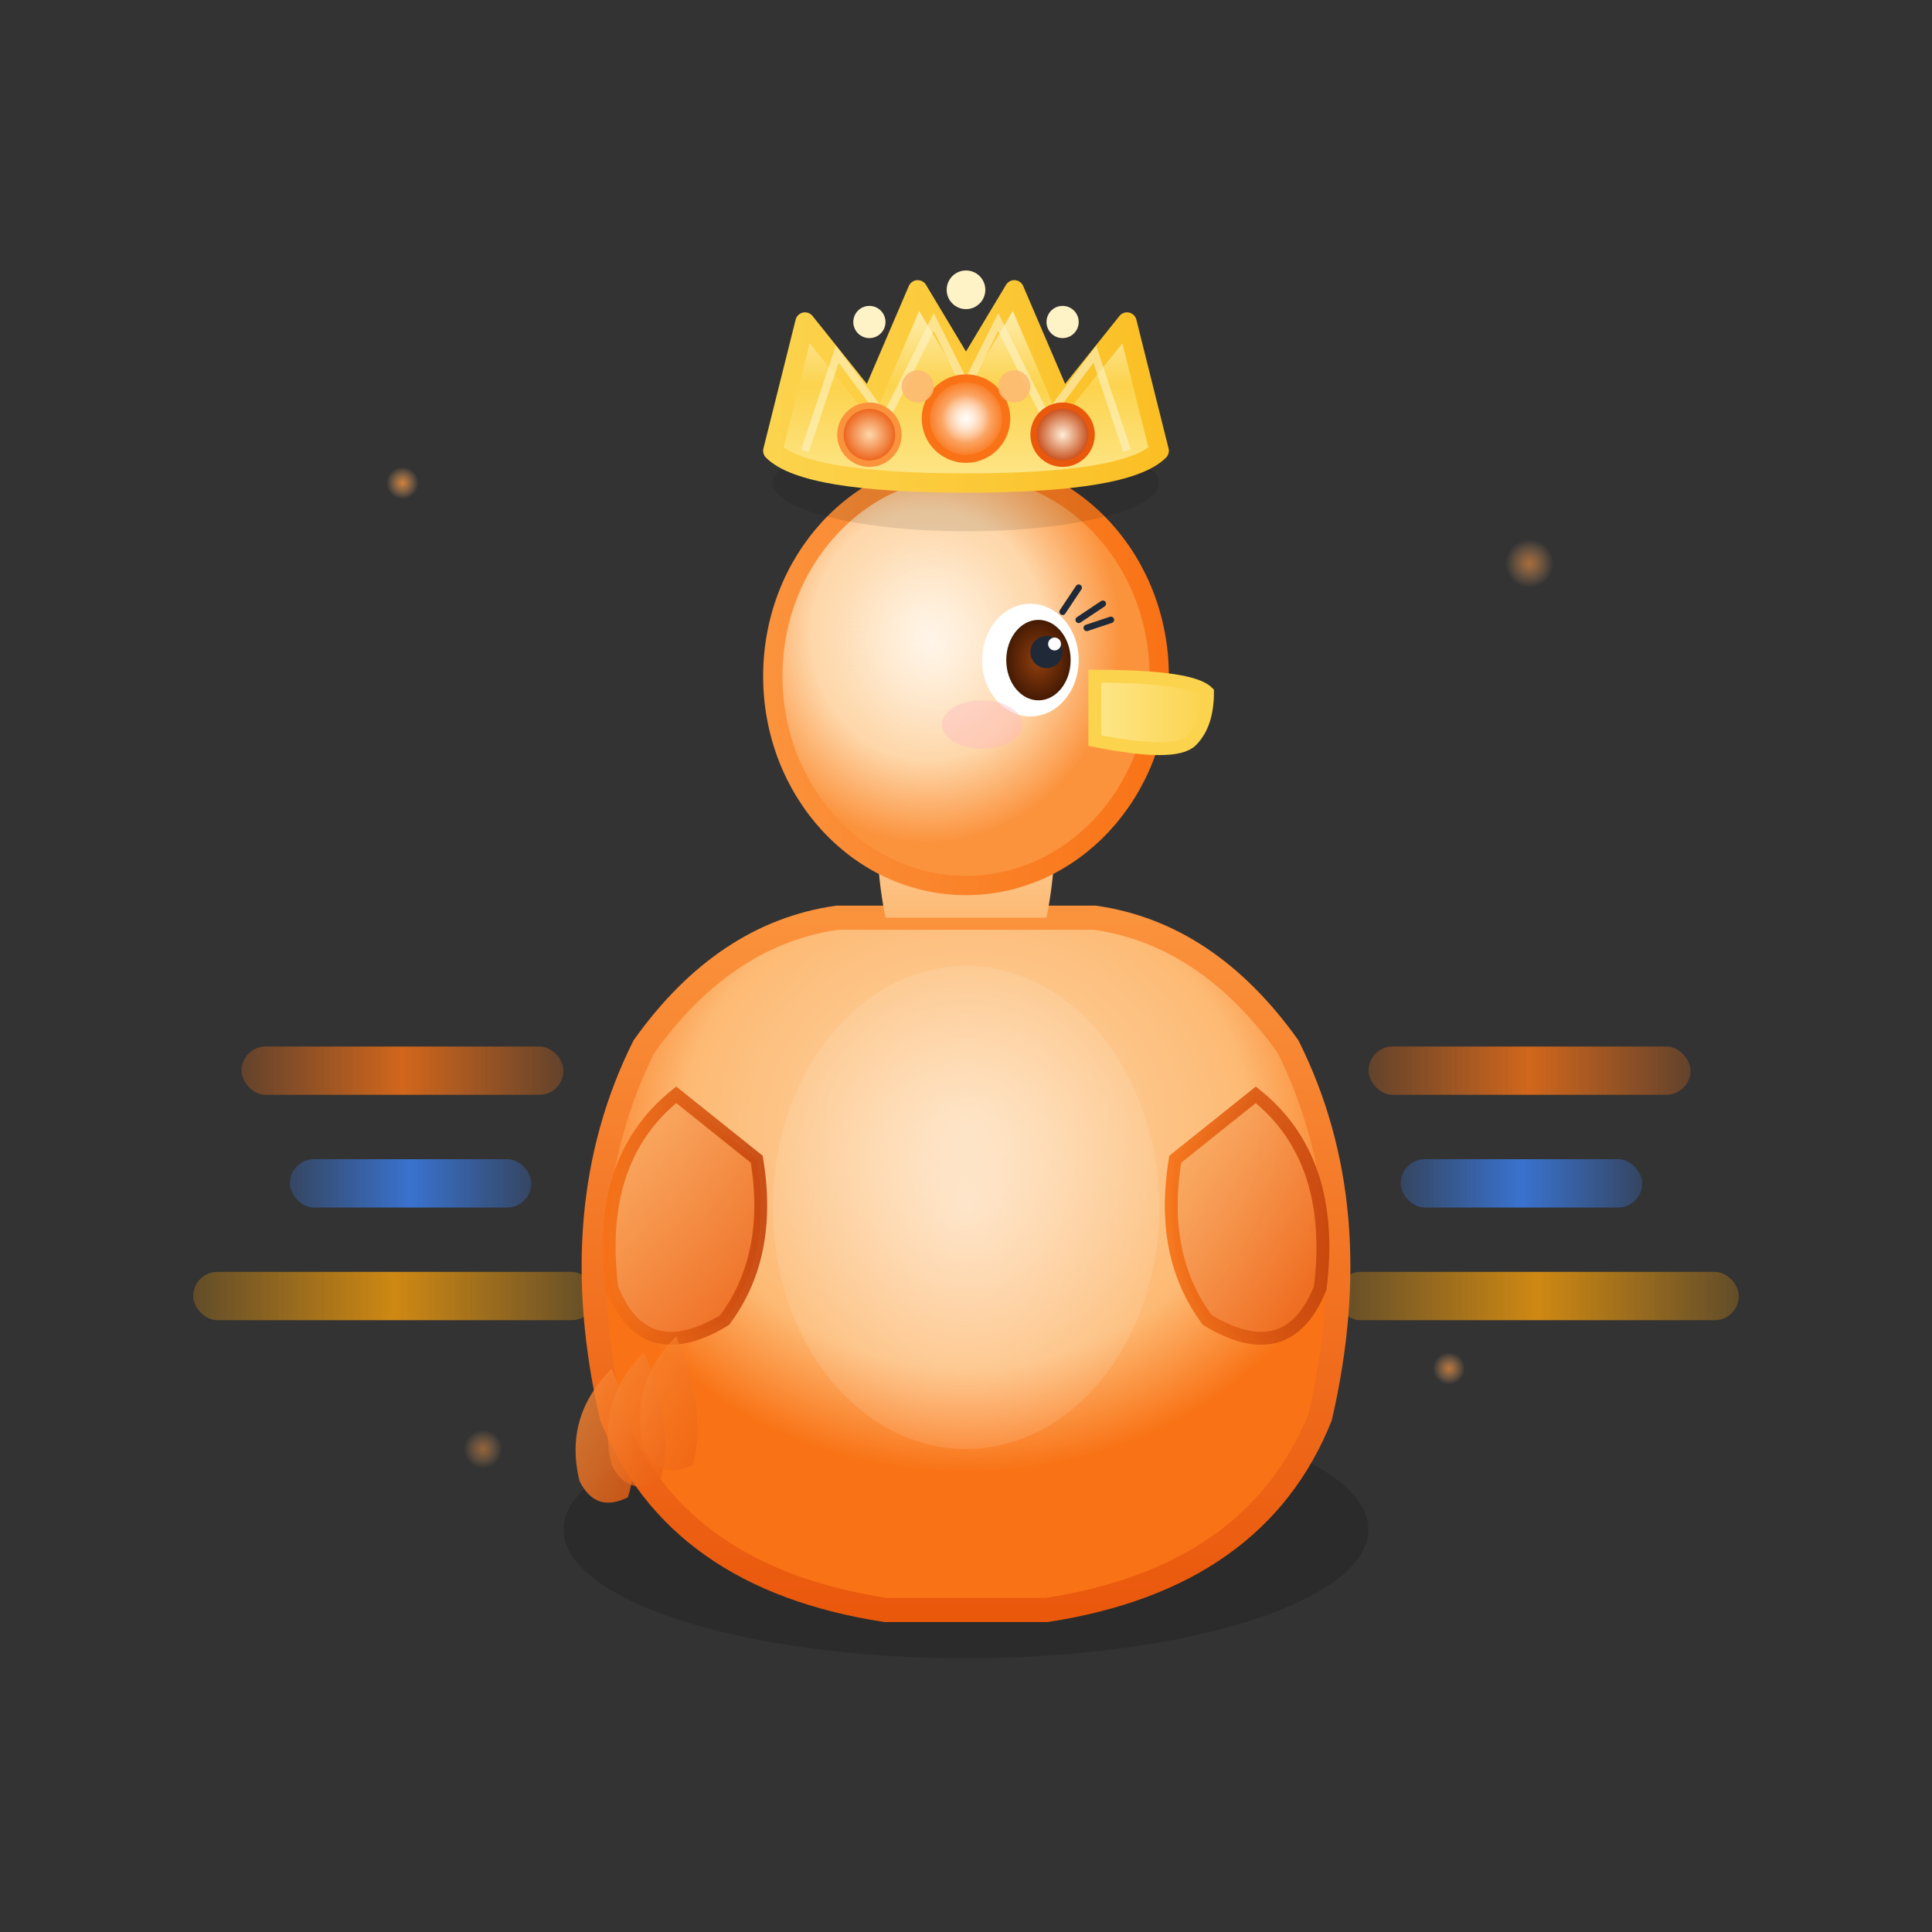 <svg viewBox="0 0 120 120" fill="none" xmlns="http://www.w3.org/2000/svg">
  
  <rect x="0" y="0" width="120" height="120" fill="#333333" stroke="none"/>
  
  <!-- Decorative sparkles -->
  <g id="sparkles">
    <circle cx="25" cy="30" r="1" fill="url(#sparkleGradient)" opacity="0.8">
      <animate attributeName="opacity" values="0.8;0.3;0.8" dur="3s" repeatCount="indefinite"/>
    </circle>
    <circle cx="95" cy="35" r="1.5" fill="url(#sparkleGradient)" opacity="0.6">
      <animate attributeName="opacity" values="0.6;1;0.6" dur="2.5s" repeatCount="indefinite"/>
    </circle>
    <circle cx="90" cy="85" r="1" fill="url(#sparkleGradient)" opacity="0.7">
      <animate attributeName="opacity" values="0.7;0.4;0.7" dur="2s" repeatCount="indefinite"/>
    </circle>
    <circle cx="30" cy="90" r="1.2" fill="url(#sparkleGradient)" opacity="0.5">
      <animate attributeName="opacity" values="0.5;0.9;0.5" dur="2.8s" repeatCount="indefinite"/>
    </circle>
  </g>
  
  <!-- Queue lines flowing -->
  <g id="queue-lines">
    <g opacity="0.8">
      <rect x="15" y="65" width="20" height="3" rx="1.5" fill="url(#queueGradient1)">
        <animate attributeName="x" values="15;20;15" dur="4s" repeatCount="indefinite"/>
      </rect>
      <rect x="18" y="72" width="15" height="3" rx="1.5" fill="url(#queueGradient2)">
        <animate attributeName="x" values="18;23;18" dur="3.5s" repeatCount="indefinite"/>
      </rect>
      <rect x="12" y="79" width="25" height="3" rx="1.5" fill="url(#queueGradient3)">
        <animate attributeName="x" values="12;17;12" dur="4.5s" repeatCount="indefinite"/>
      </rect>
    </g>
    <g opacity="0.8">
      <rect x="85" y="65" width="20" height="3" rx="1.5" fill="url(#queueGradient1)">
        <animate attributeName="x" values="85;80;85" dur="4s" repeatCount="indefinite"/>
      </rect>
      <rect x="87" y="72" width="15" height="3" rx="1.5" fill="url(#queueGradient2)">
        <animate attributeName="x" values="87;82;87" dur="3.5s" repeatCount="indefinite"/>
      </rect>
      <rect x="83" y="79" width="25" height="3" rx="1.5" fill="url(#queueGradient3)">
        <animate attributeName="x" values="83;78;83" dur="4.5s" repeatCount="indefinite"/>
      </rect>
    </g>
  </g>
  
  <!-- Main duck -->
  <g id="queen-duck" transform="translate(60, 60)">
    <ellipse cx="0" cy="35" rx="25" ry="8" fill="#000000" opacity="0.15"/>
    <path d="M -20 5 Q -25 15 -22 28 Q -18 38 -5 40 L 5 40 Q 18 38 22 28 Q 25 15 20 5 Q 15 -2 8 -3 L -8 -3 Q -15 -2 -20 5 Z" 
          fill="url(#bodyGradient)" stroke="url(#bodyStroke)" stroke-width="1.5"/>
    <ellipse cx="0" cy="15" rx="12" ry="15" fill="url(#chestHighlight)" opacity="0.6"/>
    <path d="M -18 8 Q -23 12 -22 20 Q -20 25 -15 22 Q -12 18 -13 12 Z" 
          fill="url(#wingGradient)" stroke="url(#wingStroke)" stroke-width="0.8" opacity="0.9"/>
    <path d="M 18 8 Q 23 12 22 20 Q 20 25 15 22 Q 12 18 13 12 Z" 
          fill="url(#wingGradient)" stroke="url(#wingStroke)" stroke-width="0.8" opacity="0.9"/>
    <path d="M -5 -3 Q -6 -8 -5 -12 L 5 -12 Q 6 -8 5 -3" fill="url(#neckGradient)" stroke="none"/>
    <ellipse cx="0" cy="-18" rx="12" ry="13" fill="url(#headGradient)" stroke="url(#headStroke)" stroke-width="1.2"/>
    <ellipse cx="-2" cy="-20" rx="6" ry="7" fill="url(#headHighlight)" opacity="0.5"/>
    <path d="M 8 -18 Q 14 -18 15 -17 Q 15 -15 14 -14 Q 13 -13 8 -14 Z" 
          fill="url(#beakGradient)" stroke="#FCD34D" stroke-width="0.8"/>
    <ellipse cx="4" cy="-19" rx="3" ry="3.5" fill="white"/>
    <ellipse cx="4.5" cy="-19" rx="2" ry="2.5" fill="url(#eyeGradient)"/>
    <circle cx="5" cy="-19.5" r="1" fill="#1F2937"/>
    <circle cx="5.5" cy="-20" r="0.4" fill="white"/>
    <path d="M 6 -22 L 7 -23.5 M 7 -21.5 L 8.5 -22.5 M 7.5 -21 L 9 -21.5" 
          stroke="#1F2937" stroke-width="0.4" fill="none" stroke-linecap="round"/>
    <ellipse cx="1" cy="-15" rx="2.5" ry="1.5" fill="#FFB6C1" opacity="0.4"/>
    
    <g id="crown" transform="translate(0, -32)">
      <ellipse cx="0" cy="2" rx="12" ry="3" fill="#000000" opacity="0.1"/>
      <path d="M -12 0 L -10 -8 L -6 -3 L -3 -10 L 0 -5 L 3 -10 L 6 -3 L 10 -8 L 12 0 Q 10 2 0 2 Q -10 2 -12 0 Z" 
            fill="url(#crownGradient)" stroke="url(#crownStroke)" stroke-width="1.2" stroke-linejoin="round"/>
      <path d="M -10 0 L -8 -6 L -5 -2 L -2 -8 L 0 -4 L 2 -8 L 5 -2 L 8 -6 L 10 0" 
            fill="none" stroke="#FEF3C7" stroke-width="0.5" opacity="0.6"/>
      <circle cx="0" cy="-2" r="2.5" fill="url(#centerJewelGradient)" stroke="#f97316" stroke-width="0.5"/>
      <circle cx="0" cy="-2" r="1.5" fill="url(#jewelSparkle)" opacity="0.8"/>
      <circle cx="-6" cy="-1" r="1.8" fill="url(#leftJewelGradient)" stroke="#fb923c" stroke-width="0.4"/>
      <circle cx="6" cy="-1" r="1.8" fill="url(#rightJewelGradient)" stroke="#ea580c" stroke-width="0.4"/>
      <circle cx="-3" cy="-4" r="1" fill="#fdba74" opacity="0.9"/>
      <circle cx="3" cy="-4" r="1" fill="#fdba74" opacity="0.9"/>
      <circle cx="0" cy="-10" r="1.2" fill="#FEF3C7"/>
      <circle cx="-6" cy="-8" r="1" fill="#FEF3C7"/>
      <circle cx="6" cy="-8" r="1" fill="#FEF3C7"/>
    </g>
    
    <g id="tail" transform="translate(-22, 25)">
      <path d="M 0 0 Q -3 3 -2 7 Q -1 9 1 8 Q 2 5 0 0" fill="url(#tailGradient)" opacity="0.8"/>
      <path d="M 2 -1 Q -1 2 0 6 Q 1 8 3 7 Q 4 4 2 -1" fill="url(#tailGradient)" opacity="0.7"/>
      <path d="M 4 -2 Q 1 1 2 5 Q 3 7 5 6 Q 6 3 4 -2" fill="url(#tailGradient)" opacity="0.6"/>
    </g>
  </g>
  
  <defs>
    <radialGradient id="sparkleGradient">
      <stop offset="0%" style="stop-color:#fb923c;stop-opacity:1" />
      <stop offset="100%" style="stop-color:#fdba74;stop-opacity:0" />
    </radialGradient>
    
    <linearGradient id="queueGradient1" x1="0%" y1="0%" x2="100%" y2="0%">
      <stop offset="0%" style="stop-color:#f97316;stop-opacity:0.3" />
      <stop offset="50%" style="stop-color:#f97316;stop-opacity:1" />
      <stop offset="100%" style="stop-color:#f97316;stop-opacity:0.3" />
    </linearGradient>
    
    <linearGradient id="queueGradient2" x1="0%" y1="0%" x2="100%" y2="0%">
      <stop offset="0%" style="stop-color:#3B82F6;stop-opacity:0.3" />
      <stop offset="50%" style="stop-color:#3B82F6;stop-opacity:1" />
      <stop offset="100%" style="stop-color:#3B82F6;stop-opacity:0.3" />
    </linearGradient>
    
    <linearGradient id="queueGradient3" x1="0%" y1="0%" x2="100%" y2="0%">
      <stop offset="0%" style="stop-color:#F59E0B;stop-opacity:0.3" />
      <stop offset="50%" style="stop-color:#F59E0B;stop-opacity:1" />
      <stop offset="100%" style="stop-color:#F59E0B;stop-opacity:0.3" />
    </linearGradient>
    
    <radialGradient id="bodyGradient" cx="50%" cy="30%">
      <stop offset="0%" style="stop-color:#fed7aa;stop-opacity:1" />
      <stop offset="70%" style="stop-color:#fdba74;stop-opacity:1" />
      <stop offset="100%" style="stop-color:#f97316;stop-opacity:1" />
    </radialGradient>
    
    <linearGradient id="bodyStroke" x1="0%" y1="0%" x2="0%" y2="100%">
      <stop offset="0%" style="stop-color:#fb923c;stop-opacity:1" />
      <stop offset="100%" style="stop-color:#ea580c;stop-opacity:1" />
    </linearGradient>
    
    <radialGradient id="chestHighlight">
      <stop offset="0%" style="stop-color:#FFFFFF;stop-opacity:0.8" />
      <stop offset="100%" style="stop-color:#fff7ed;stop-opacity:0.2" />
    </radialGradient>
    
    <linearGradient id="wingGradient" x1="0%" y1="0%" x2="100%" y2="100%">
      <stop offset="0%" style="stop-color:#fdba74;stop-opacity:1" />
      <stop offset="100%" style="stop-color:#ea580c;stop-opacity:1" />
    </linearGradient>
    
    <linearGradient id="wingStroke">
      <stop offset="0%" style="stop-color:#f97316;stop-opacity:1" />
      <stop offset="100%" style="stop-color:#c2410c;stop-opacity:1" />
    </linearGradient>
    
    <linearGradient id="neckGradient" x1="0%" y1="100%" x2="0%" y2="0%">
      <stop offset="0%" style="stop-color:#fdba74;stop-opacity:1" />
      <stop offset="100%" style="stop-color:#fed7aa;stop-opacity:1" />
    </linearGradient>
    
    <radialGradient id="headGradient" cx="40%" cy="40%">
      <stop offset="0%" style="stop-color:#ffedd5;stop-opacity:1" />
      <stop offset="60%" style="stop-color:#fed7aa;stop-opacity:1" />
      <stop offset="100%" style="stop-color:#fb923c;stop-opacity:1" />
    </radialGradient>
    
    <linearGradient id="headStroke">
      <stop offset="0%" style="stop-color:#fb923c;stop-opacity:1" />
      <stop offset="100%" style="stop-color:#f97316;stop-opacity:1" />
    </linearGradient>
    
    <radialGradient id="headHighlight">
      <stop offset="0%" style="stop-color:#FFFFFF;stop-opacity:1" />
      <stop offset="100%" style="stop-color:#fff7ed;stop-opacity:0" />
    </radialGradient>
    
    <linearGradient id="beakGradient" x1="0%" y1="0%" x2="100%" y2="0%">
      <stop offset="0%" style="stop-color:#FDE68A;stop-opacity:1" />
      <stop offset="100%" style="stop-color:#FCD34D;stop-opacity:1" />
    </linearGradient>
    
    <radialGradient id="eyeGradient">
      <stop offset="0%" style="stop-color:#92400E;stop-opacity:1" />
      <stop offset="100%" style="stop-color:#451A03;stop-opacity:1" />
    </radialGradient>
    
    <linearGradient id="crownGradient" x1="0%" y1="100%" x2="0%" y2="0%">
      <stop offset="0%" style="stop-color:#FDE68A;stop-opacity:1" />
      <stop offset="50%" style="stop-color:#FCD34D;stop-opacity:1" />
      <stop offset="100%" style="stop-color:#FEF3C7;stop-opacity:1" />
    </linearGradient>
    
    <linearGradient id="crownStroke">
      <stop offset="0%" style="stop-color:#FCD34D;stop-opacity:1" />
      <stop offset="100%" style="stop-color:#FBBF24;stop-opacity:1" />
    </linearGradient>
    
    <radialGradient id="centerJewelGradient">
      <stop offset="0%" style="stop-color:#ffedd5;stop-opacity:1" />
      <stop offset="100%" style="stop-color:#f97316;stop-opacity:1" />
    </radialGradient>
    
    <radialGradient id="leftJewelGradient">
      <stop offset="0%" style="stop-color:#fed7aa;stop-opacity:1" />
      <stop offset="100%" style="stop-color:#ea580c;stop-opacity:1" />
    </radialGradient>
    
    <radialGradient id="rightJewelGradient">
      <stop offset="0%" style="stop-color:#ffedd5;stop-opacity:1" />
      <stop offset="100%" style="stop-color:#c2410c;stop-opacity:1" />
    </radialGradient>
    
    <radialGradient id="jewelSparkle">
      <stop offset="0%" style="stop-color:#FFFFFF;stop-opacity:1" />
      <stop offset="100%" style="stop-color:#FFFFFF;stop-opacity:0" />
    </radialGradient>
    
    <linearGradient id="tailGradient" x1="0%" y1="0%" x2="100%" y2="100%">
      <stop offset="0%" style="stop-color:#fb923c;stop-opacity:1" />
      <stop offset="100%" style="stop-color:#ea580c;stop-opacity:1" />
    </linearGradient>
  </defs>
</svg>

